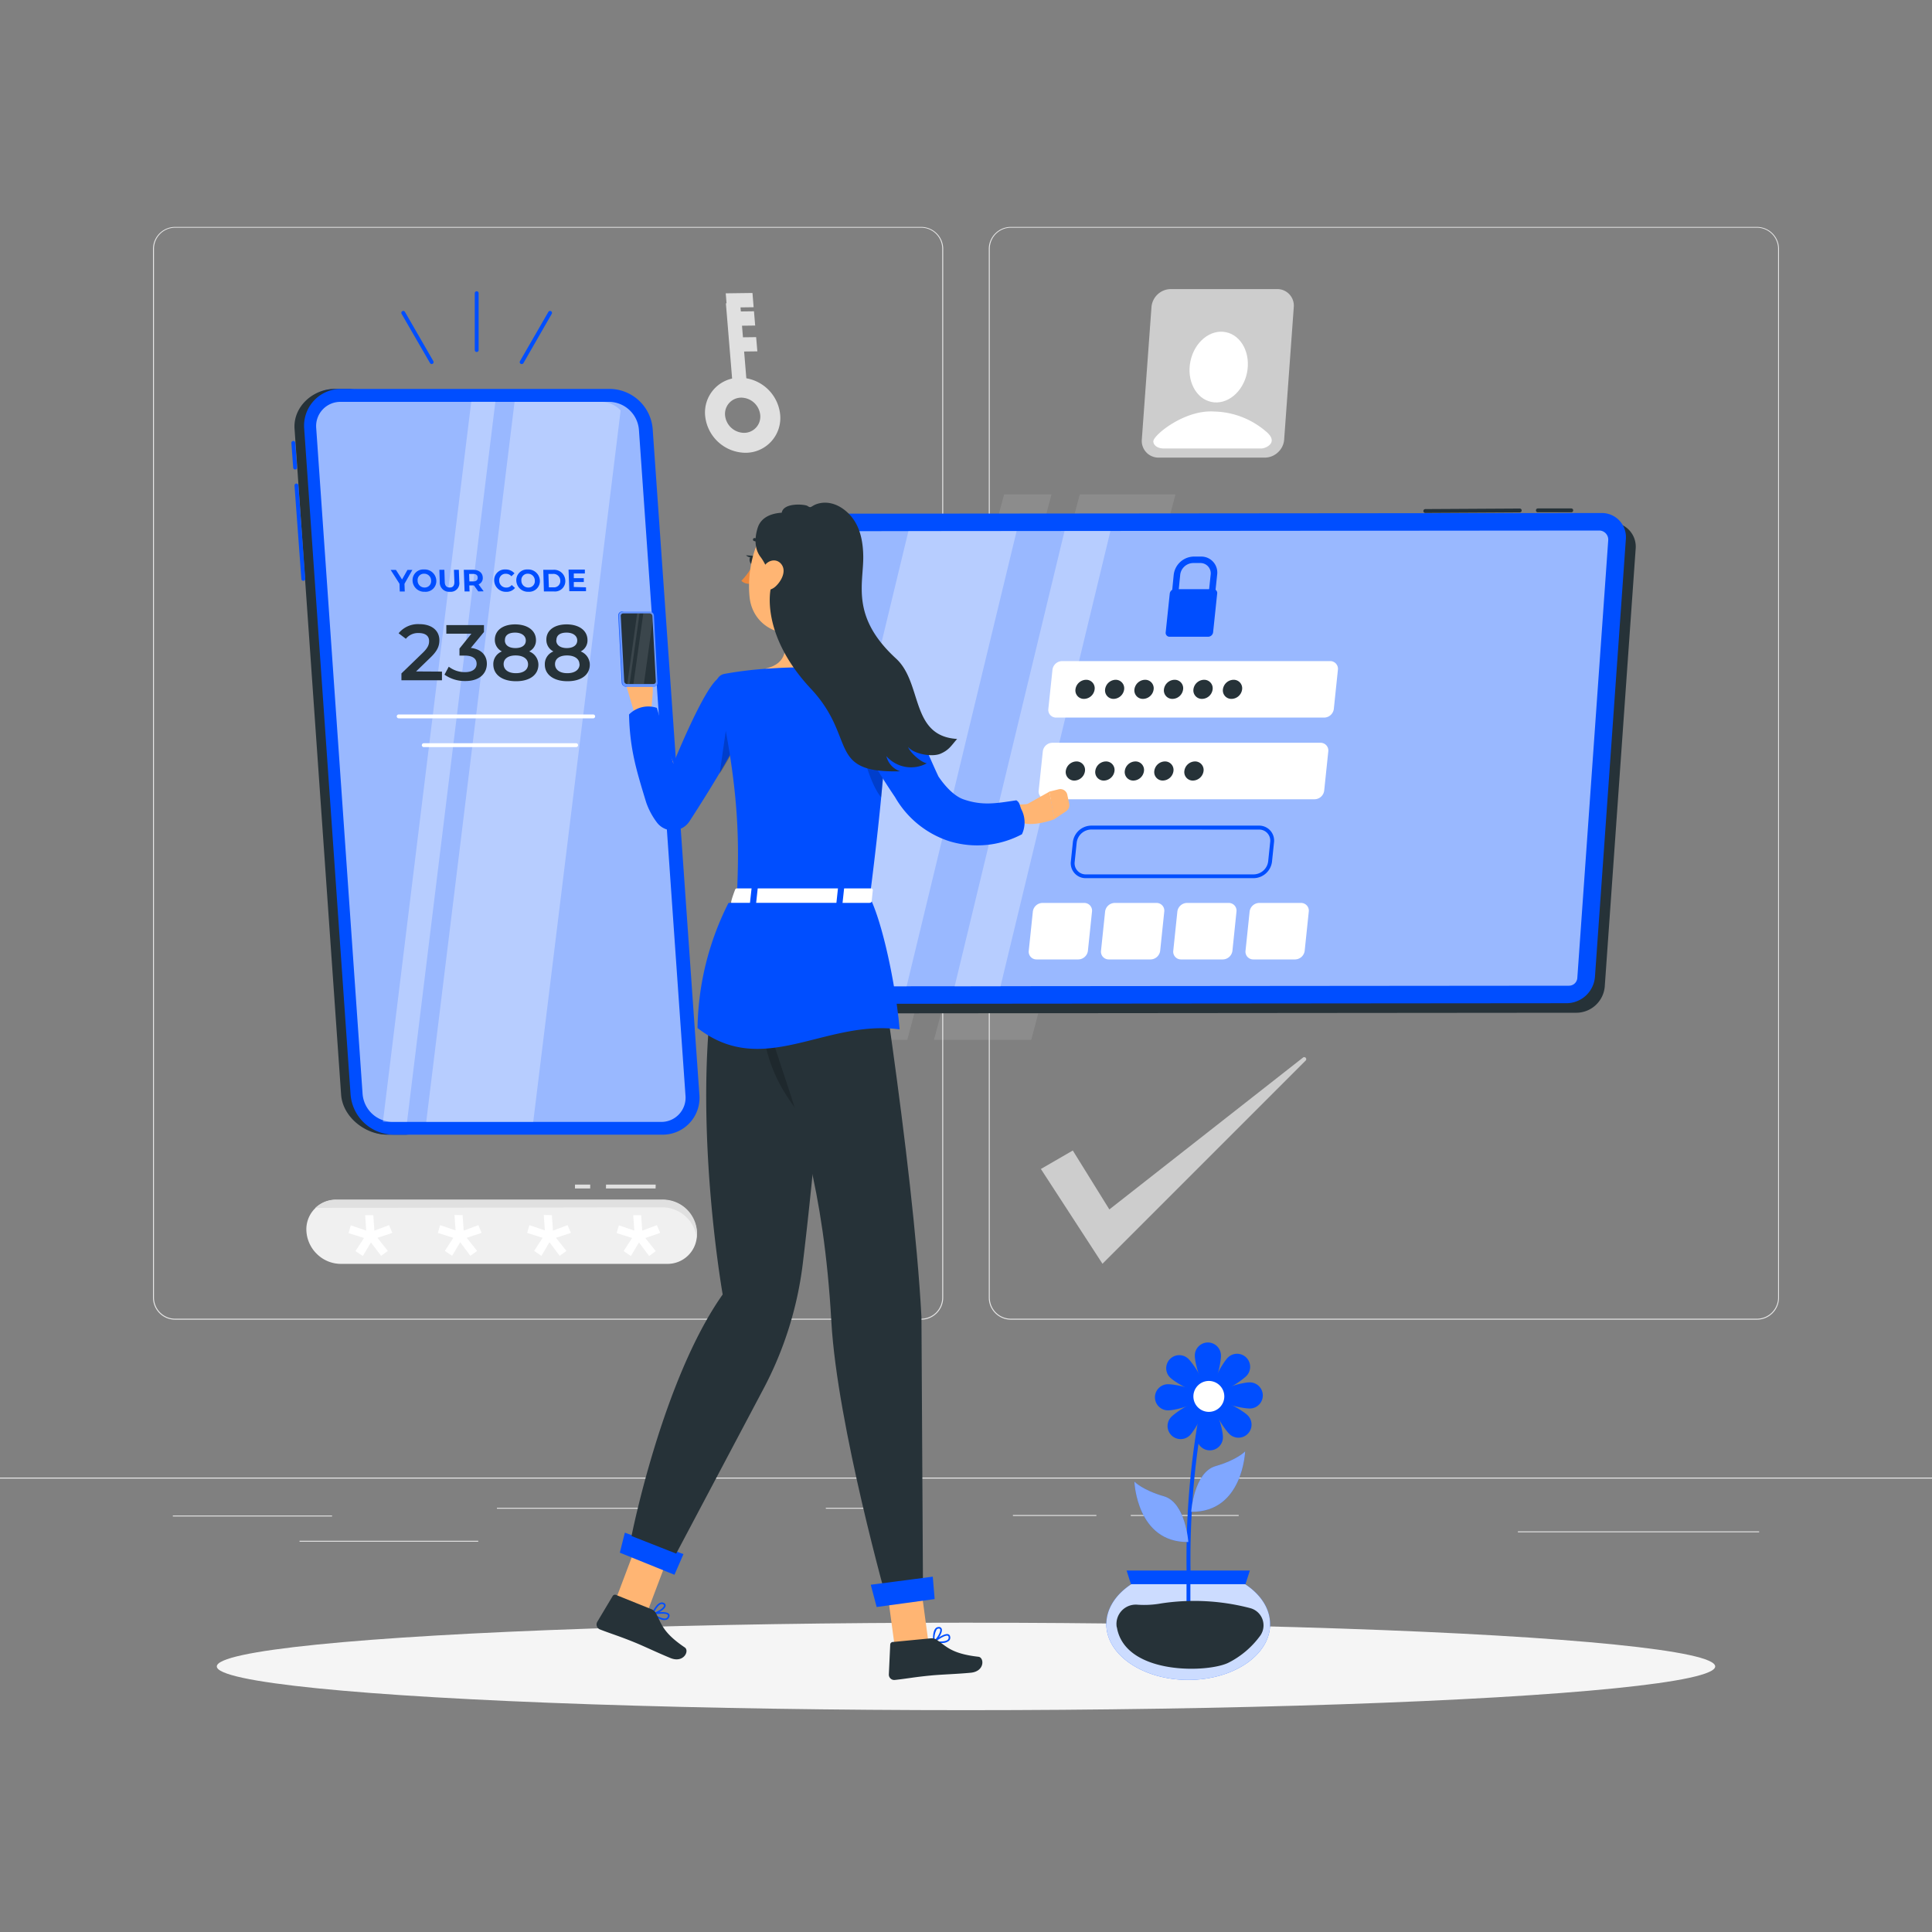 <svg xmlns="http://www.w3.org/2000/svg" viewBox="0 0 500 500"><rect x="0" y="0" width="500" height="500" fill="#808080" stroke="none"/><g id="freepik--background-complete--inject-1"><g id="freepik--Shadow--inject-214--inject-1"><ellipse id="freepik--path--inject-214--inject-1" cx="250" cy="431.27" rx="193.89" ry="11.32" style="fill:#f5f5f5"></ellipse></g><path d="M238.4,341.53H45.31a5.72,5.72,0,0,1-5.71-5.71V64.39a5.72,5.72,0,0,1,5.71-5.66H238.4a5.71,5.71,0,0,1,5.7,5.71h0V335.82A5.71,5.71,0,0,1,238.4,341.53ZM45.31,58.93a5.47,5.47,0,0,0-5.46,5.46V335.82a5.47,5.47,0,0,0,5.46,5.46H238.4a5.46,5.46,0,0,0,5.45-5.46V64.39a5.46,5.46,0,0,0-5.45-5.46Z" style="fill:#e6e6e6"></path><path d="M454.7,341.53H261.6a5.71,5.71,0,0,1-5.7-5.71V64.39a5.71,5.71,0,0,1,5.7-5.66H454.7a5.71,5.71,0,0,1,5.7,5.66V335.82A5.71,5.71,0,0,1,454.7,341.53ZM261.6,58.93a5.46,5.46,0,0,0-5.45,5.46V335.82a5.46,5.46,0,0,0,5.45,5.46H454.7a5.48,5.48,0,0,0,5.47-5.46V64.39a5.48,5.48,0,0,0-5.47-5.46Z" style="fill:#e6e6e6"></path><rect x="44.73" y="392.21" width="41.21" height="0.25" style="fill:#e0e0e0"></rect><rect x="128.61" y="390.21" width="41.33" height="0.25" style="fill:#e0e0e0"></rect><rect x="213.72" y="390.21" width="10" height="0.25" style="fill:#e0e0e0"></rect><rect x="77.52" y="398.75" width="46.25" height="0.25" style="fill:#e0e0e0"></rect><rect x="262.14" y="392.08" width="21.6" height="0.25" style="fill:#e0e0e0"></rect><rect x="292.64" y="392.08" width="27.93" height="0.25" style="fill:#e0e0e0"></rect><rect x="392.83" y="396.31" width="62.44" height="0.25" style="fill:#e0e0e0"></rect><rect y="382.4" width="500" height="0.25" style="fill:#ebebeb"></rect><path d="M334.83,79.48l-2.49,34.28a4.94,4.94,0,0,1-1.39,3.09,5,5,0,0,1-3.61,1.58H299.85a4.32,4.32,0,0,1-4.35-4.67L298,79.48a5.08,5.08,0,0,1,5-4.67h27.49A4.29,4.29,0,0,1,334.83,79.48Z" style="fill:#e0e0e0;opacity:0.8"></path><ellipse cx="315.39" cy="95" rx="9.22" ry="7.47" transform="translate(157.81 384.24) rotate(-78.18)" style="fill:#fff"></ellipse><path d="M326.38,116.07H301.22c-1.6,0-2.7-.77-2.74-1.84-.06-1.56,8.1-8.31,15.84-7.72h.18a21.23,21.23,0,0,1,12.95,5C331.19,114.45,327.66,116.07,326.38,116.07Z" style="fill:#fff"></path><path d="M193,117.18a10.6,10.6,0,0,1-10.51-9.59,9,9,0,0,1,8.91-9.84,10.6,10.6,0,0,1,10.51,9.59A9,9,0,0,1,193,117.18Zm-1.17-14.27a4.2,4.2,0,0,0-4.18,4.61,5,5,0,0,0,4.93,4.5,4.2,4.2,0,0,0,4.17-4.61A5,5,0,0,0,191.85,102.91Z" style="fill:#e0e0e0"></path><polygon points="193.5 102.16 189.82 102.21 187.86 78.49 191.55 78.45 193.5 102.16" style="fill:#e0e0e0"></polygon><polygon points="195.04 79.51 188.12 79.6 187.82 75.91 194.74 75.82 195.04 79.51" style="fill:#e0e0e0"></polygon><polygon points="195.44 84.25 188.93 84.33 188.63 80.64 195.13 80.56 195.44 84.25" style="fill:#e0e0e0"></polygon><polygon points="196 90.93 190.32 91 190.01 87.32 195.69 87.25 196 90.93" style="fill:#e0e0e0"></polygon><path d="M79.31,318.77a8.65,8.65,0,0,0,.11.89,9,9,0,0,0,2.73,5,8.85,8.85,0,0,0,6,2.43h84.49a7.6,7.6,0,0,0,7.72-7.4,9,9,0,0,0-8.88-9.17H87A7.62,7.62,0,0,0,79.31,318.77Z" style="fill:#f0f0f0"></path><path d="M180.39,319.66a5.29,5.29,0,0,1-.08.8,9,9,0,0,0-8.84-8l-89.85.14a7.7,7.7,0,0,1,5.4-2.14h84.49a8.82,8.82,0,0,1,8.88,9.17Z" style="fill:#e0e0e0"></path><path d="M165.93,314.48l.28,4,3.79-1.41.86,2L167,320.39l2.7,3.39L168,325.06l-2.63-3.52-2.1,3.52-1.87-1.28,2.19-3.39-4-1.27.57-2,4,1.36-.28-4Z" style="fill:#fff"></path><path d="M142.82,314.48l.29,4,3.78-1.41.86,2-3.87,1.27,2.71,3.39-1.75,1.28-2.63-3.52-2.1,3.52-1.87-1.28,2.19-3.39-4-1.27.58-2,4,1.36-.28-4Z" style="fill:#fff"></path><path d="M119.72,314.48l.28,4,3.79-1.41.86,2-3.87,1.27,2.7,3.39-1.75,1.28-2.63-3.52-2.1,3.52-1.87-1.28,2.19-3.39-4-1.27.58-2,4,1.36-.28-4Z" style="fill:#fff"></path><path d="M96.61,314.48l.28,4,3.79-1.41.86,2-3.87,1.27,2.7,3.39-1.74,1.28L96,321.54l-2.11,3.52L92,323.78l2.2-3.39-4-1.27.58-2,4,1.36-.28-4Z" style="fill:#fff"></path><polygon points="152.74 307.57 148.8 307.57 148.81 306.57 152.75 306.57 152.74 307.57" style="fill:#e0e0e0"></polygon><polygon points="169.67 307.57 156.82 307.57 156.84 306.57 169.69 306.57 169.67 307.57" style="fill:#e0e0e0"></polygon><g style="opacity:0.8"><path d="M269.38,302.53l15.94,24.53,52.56-52.56a.52.52,0,0,0-.69-.78L287.1,313l-9.46-15.25Z" style="fill:#e0e0e0"></path></g></g><g id="freepik--device-2--inject-1"><polygon points="259.86 127.95 222.12 269.11 234.81 269.11 272.13 127.95 259.86 127.95" style="fill:#fff;opacity:0.1;isolation:isolate"></polygon><polygon points="279.45 127.95 241.71 269.11 266.89 269.11 304.21 127.95 279.45 127.95" style="fill:#fff;opacity:0.1;isolation:isolate"></polygon><path d="M415.31,255.31l8-113.3a6.24,6.24,0,0,0-6.33-6.77l-197.74.17a7.42,7.42,0,0,0-7.29,6.78L204,255.5a6.25,6.25,0,0,0,6.34,6.77L408,262.1A7.41,7.41,0,0,0,415.31,255.31Z" style="fill:#263238"></path><path d="M412.77,252.84l8-113.3a6.23,6.23,0,0,0-6.33-6.77l-197.74.17a7.4,7.4,0,0,0-7.28,6.78l-8,113.31a6.24,6.24,0,0,0,6.33,6.77l197.73-.17A7.41,7.41,0,0,0,412.77,252.84Z" style="fill:#004EFF"></path><path d="M407.53,254.52a2.2,2.2,0,0,1-1.49.58l-197.74.17a2.35,2.35,0,0,1-2.32-2.48l8-113.3a2.12,2.12,0,0,1,.68-1.44,2.15,2.15,0,0,1,1.49-.58l197.74-.17a2.35,2.35,0,0,1,2.32,2.48l-8,113.3A2.17,2.17,0,0,1,407.53,254.52Z" style="fill:#fff;opacity:0.6"></path><path d="M341.76,192.23H272.35a2.53,2.53,0,0,0-2.47,2.23l-1.07,10.15a2,2,0,0,0,2,2.24h69.41a2.55,2.55,0,0,0,2.48-2.24l1.06-10.15A2,2,0,0,0,341.76,192.23Z" style="fill:#fff"></path><path d="M280.61,233.68H269.78a2.55,2.55,0,0,0-2.48,2.24l-1.06,10.15a2,2,0,0,0,2,2.23h10.83a2.55,2.55,0,0,0,2.48-2.23l1.06-10.15A2,2,0,0,0,280.61,233.68Z" style="fill:#fff"></path><path d="M299.31,233.68H288.48a2.55,2.55,0,0,0-2.48,2.24l-1.06,10.15a2,2,0,0,0,2,2.23h10.83a2.55,2.55,0,0,0,2.48-2.23l1.06-10.15A2,2,0,0,0,299.31,233.68Z" style="fill:#fff"></path><path d="M318,233.68H307.18a2.55,2.55,0,0,0-2.48,2.24l-1.06,10.15a2,2,0,0,0,2,2.23h10.83a2.55,2.55,0,0,0,2.48-2.23L320,235.92A2,2,0,0,0,318,233.68Z" style="fill:#fff"></path><path d="M336.71,233.68H325.88a2.55,2.55,0,0,0-2.48,2.24l-1.06,10.15a2,2,0,0,0,2,2.23h10.83a2.55,2.55,0,0,0,2.48-2.23l1.06-10.15A2,2,0,0,0,336.71,233.68Z" style="fill:#fff"></path><path d="M324.47,227.27H281.06a3.86,3.86,0,0,1-3.92-4.35l.52-5a4.85,4.85,0,0,1,4.72-4.25h43.41a3.87,3.87,0,0,1,3.92,4.36l-.52,5A4.85,4.85,0,0,1,324.47,227.27Zm-42.09-12.59a3.85,3.85,0,0,0-3.73,3.36l-.52,5a2.87,2.87,0,0,0,2.93,3.25h43.41a3.84,3.84,0,0,0,3.73-3.35l.52-5a2.87,2.87,0,0,0-2.93-3.25Z" style="fill:#004EFF"></path><path d="M344.26,171.09H274.85a2.55,2.55,0,0,0-2.47,2.24l-1.07,10.15a2,2,0,0,0,2,2.23h69.4a2.55,2.55,0,0,0,2.48-2.23l1.06-10.15A2,2,0,0,0,344.26,171.09Z" style="fill:#fff"></path><path d="M280.79,199.54a2.19,2.19,0,0,0-2.22-2.48,2.84,2.84,0,0,0-2.75,2.48,2.2,2.2,0,0,0,2.23,2.47A2.82,2.82,0,0,0,280.79,199.54Z" style="fill:#263238"></path><path d="M288.43,199.54a2.2,2.2,0,0,0-2.23-2.48,2.82,2.82,0,0,0-2.74,2.48,2.19,2.19,0,0,0,2.22,2.47A2.83,2.83,0,0,0,288.43,199.54Z" style="fill:#263238"></path><path d="M296.06,199.54a2.2,2.2,0,0,0-2.23-2.48,2.82,2.82,0,0,0-2.74,2.48,2.2,2.2,0,0,0,2.23,2.47A2.82,2.82,0,0,0,296.06,199.54Z" style="fill:#263238"></path><path d="M303.69,199.54a2.19,2.19,0,0,0-2.22-2.48,2.82,2.82,0,0,0-2.74,2.48A2.18,2.18,0,0,0,301,202,2.82,2.82,0,0,0,303.69,199.54Z" style="fill:#263238"></path><path d="M311.48,199.54a2.2,2.2,0,0,0-2.23-2.48,2.82,2.82,0,0,0-2.74,2.48,2.19,2.19,0,0,0,2.22,2.47A2.83,2.83,0,0,0,311.48,199.54Z" style="fill:#263238"></path><path d="M283.29,178.4a2.18,2.18,0,0,0-2.22-2.47,2.82,2.82,0,0,0-2.74,2.47,2.18,2.18,0,0,0,2.22,2.47A2.81,2.81,0,0,0,283.29,178.4Z" style="fill:#263238"></path><path d="M290.93,178.4a2.2,2.2,0,0,0-2.23-2.47A2.82,2.82,0,0,0,286,178.4a2.19,2.19,0,0,0,2.22,2.47A2.82,2.82,0,0,0,290.93,178.4Z" style="fill:#263238"></path><path d="M298.56,178.4a2.19,2.19,0,0,0-2.22-2.47,2.83,2.83,0,0,0-2.75,2.47,2.19,2.19,0,0,0,2.23,2.47A2.81,2.81,0,0,0,298.56,178.4Z" style="fill:#263238"></path><path d="M306.19,178.4a2.18,2.18,0,0,0-2.22-2.47,2.82,2.82,0,0,0-2.74,2.47,2.18,2.18,0,0,0,2.22,2.47A2.81,2.81,0,0,0,306.19,178.4Z" style="fill:#263238"></path><path d="M313.83,178.4a2.2,2.2,0,0,0-2.23-2.47,2.82,2.82,0,0,0-2.74,2.47,2.19,2.19,0,0,0,2.23,2.47A2.81,2.81,0,0,0,313.83,178.4Z" style="fill:#263238"></path><path d="M321.46,178.4a2.19,2.19,0,0,0-2.22-2.47,2.83,2.83,0,0,0-2.75,2.47,2.19,2.19,0,0,0,2.23,2.47A2.81,2.81,0,0,0,321.46,178.4Z" style="fill:#263238"></path><path d="M315,148.71l-.54,5.13a1,1,0,0,1-.93.83.73.73,0,0,1-.75-.83l.54-5.13a2.67,2.67,0,0,0-2.7-3h-1.85a3.44,3.44,0,0,0-3.33,3l-.47,4.76h-1.68l.47-4.76a5.33,5.33,0,0,1,5.19-4.67h1.84A4.14,4.14,0,0,1,315,148.71Z" style="fill:#004EFF"></path><path d="M315,153.65l-1.05,10a1.31,1.31,0,0,1-1.27,1.14h-10a1,1,0,0,1-1-1.14l1.05-10a1.3,1.3,0,0,1,.64-1,1.24,1.24,0,0,1,.63-.17h10a1.09,1.09,0,0,1,.58.16A1,1,0,0,1,315,153.65Z" style="fill:#004EFF"></path><path d="M368.87,132.75a.5.5,0,1,1,0-1l24.44-.14h0a.5.5,0,1,1,0,1l-24.43.14Z" style="fill:#263238"></path><path d="M398,132.58a.5.5,0,0,1,0-1l8.64,0h0a.5.5,0,0,1,.5.5.5.5,0,0,1-.5.5l-8.64,0Z" style="fill:#263238"></path><g style="opacity:0.3"><path d="M235.1,137.44h28L234.63,255.27H212.06a4.32,4.32,0,0,1-4.1-5.39Z" style="fill:#fff"></path><polygon points="275.5 137.44 287.37 137.44 258.93 255.27 247.06 255.27 275.5 137.44" style="fill:#fff"></polygon></g></g><g id="freepik--device-1--inject-1"><path d="M86.65,100.66h5.68A9.52,9.52,0,0,0,82.71,111l12.05,172.3a11.26,11.26,0,0,0,11.06,10.34h-5.67a11.27,11.27,0,0,1-11.07-10.34L77,111A9.52,9.52,0,0,1,86.65,100.66Z" style="fill:#004EFF"></path><path d="M86.65,100.66h5.68A9.52,9.52,0,0,0,82.71,111l12.05,172.3a11.26,11.26,0,0,0,11.06,10.34h-5.67c-5.71,0-11.47-4.63-11.87-10.34L76.23,111C75.83,105.29,80.94,100.66,86.65,100.66Z" style="fill:#263238"></path><path d="M101.84,293.65h69.5A9.52,9.52,0,0,0,181,283.31L168.91,111a11.26,11.26,0,0,0-11.07-10.35H88.35A9.52,9.52,0,0,0,78.73,111l12,172.3A11.27,11.27,0,0,0,101.84,293.65Z" style="fill:#004EFF"></path><g style="opacity:0.6"><path d="M157.66,104a7.84,7.84,0,0,1,7.69,7.2l12.05,172.3a6.27,6.27,0,0,1-6.37,6.85H101.54a7.85,7.85,0,0,1-7.7-7.2l-12-172.3A6.27,6.27,0,0,1,88.16,104Z" style="fill:#fff"></path></g><g style="opacity:0.3"><path d="M138,290.33H110.31L133.17,104h22.31a7,7,0,0,1,5.14,2.22Z" style="fill:#fff"></path><polygon points="105.34 290.33 99.1 290.33 121.96 103.98 128.2 103.98 105.34 290.33" style="fill:#fff"></polygon></g><path d="M153.52,185.9H103.18a.5.5,0,0,1-.5-.5.5.5,0,0,1,.5-.5h50.34a.51.51,0,0,1,.5.5A.5.5,0,0,1,153.52,185.9Z" style="fill:#fff"></path><path d="M149.1,193.35H109.67a.5.5,0,0,1-.5-.5.5.5,0,0,1,.5-.5H149.1a.5.5,0,0,1,.5.5A.5.5,0,0,1,149.1,193.35Z" style="fill:#fff"></path><path d="M104.68,151.08l.07,2h-1.29l-.07-2-2.29-3.59h1.37l1.58,2.48,1.4-2.48h1.27Z" style="fill:#004EFF"></path><path d="M106.77,150.26a2.77,2.77,0,0,1,3-2.88,3,3,0,0,1,3.15,2.88,2.77,2.77,0,0,1-3,2.89A3,3,0,0,1,106.77,150.26Zm4.8,0a1.77,1.77,0,0,0-1.81-1.78,1.62,1.62,0,0,0-1.68,1.78,1.77,1.77,0,0,0,1.81,1.79A1.64,1.64,0,0,0,111.57,150.26Z" style="fill:#004EFF"></path><path d="M113.81,150.6l-.1-3.13H115l.1,3.08c0,1.06.52,1.5,1.3,1.5s1.22-.44,1.19-1.5l-.11-3.08h1.27l.11,3.13a2.22,2.22,0,0,1-2.43,2.55A2.41,2.41,0,0,1,113.81,150.6Z" style="fill:#004EFF"></path><path d="M123.78,153.06l-1.13-1.56h-1.19l.06,1.56h-1.29l-.2-5.59h2.42c1.49,0,2.45.78,2.49,2a1.73,1.73,0,0,1-1.09,1.76l1.32,1.8Zm-1.37-4.53h-1l.07,1.94h1c.79,0,1.17-.36,1.15-1S123.2,148.53,122.41,148.53Z" style="fill:#004EFF"></path><path d="M127.9,150.26a2.74,2.74,0,0,1,2.92-2.88,3,3,0,0,1,2.33,1l-.8.76a1.87,1.87,0,0,0-1.43-.65,1.64,1.64,0,0,0-1.72,1.78,1.78,1.78,0,0,0,1.85,1.79,1.7,1.7,0,0,0,1.38-.66l.85.76a2.74,2.74,0,0,1-2.26,1A3,3,0,0,1,127.9,150.26Z" style="fill:#004EFF"></path><path d="M133.62,150.26a2.77,2.77,0,0,1,2.95-2.88,3,3,0,0,1,3.15,2.88,2.77,2.77,0,0,1-2.95,2.89A3,3,0,0,1,133.62,150.26Zm4.79,0a1.76,1.76,0,0,0-1.8-1.78,1.62,1.62,0,0,0-1.68,1.78,1.76,1.76,0,0,0,1.8,1.79A1.63,1.63,0,0,0,138.41,150.26Z" style="fill:#004EFF"></path><path d="M140.6,147.47h2.53a2.89,2.89,0,0,1,3.17,2.79,2.67,2.67,0,0,1-3,2.8h-2.54Zm2.63,4.53a1.61,1.61,0,0,0,1.77-1.74,1.74,1.74,0,0,0-1.89-1.73h-1.18l.12,3.47Z" style="fill:#004EFF"></path><path d="M151.66,152l0,1h-4.32l-.2-5.59h4.22l0,1H148.5l0,1.21h2.59l0,1h-2.59l0,1.29Z" style="fill:#004EFF"></path><path d="M114.38,173.81l0,2.24H103.89l0-1.77,5.58-5.39c1.36-1.33,1.59-2.16,1.58-3,0-1.3-.94-2.06-2.69-2.06a4,4,0,0,0-3.32,1.49l-1.88-1.43a6.46,6.46,0,0,1,5.38-2.36c3.1,0,5.13,1.57,5.17,4.1,0,1.38-.34,2.65-2.28,4.51l-3.75,3.63Z" style="fill:#263238"></path><path d="M126,171.77c0,2.4-1.74,4.48-5.57,4.48a9.13,9.13,0,0,1-5.4-1.65l1.11-2.06a6.77,6.77,0,0,0,4.21,1.41c1.89,0,3-.84,3-2.16s-1-2.13-3.14-2.13h-1.3l0-1.81L122,164h-6.49l0-2.22h9.74l0,1.78-3.4,4.12C124.58,168,126,169.62,126,171.77Z" style="fill:#263238"></path><path d="M139.34,172c0,2.65-2.23,4.3-5.78,4.3s-5.85-1.65-5.89-4.3a3.51,3.51,0,0,1,2.22-3.41,3.34,3.34,0,0,1-1.83-3c0-2.45,2.08-4,5.24-4s5.37,1.53,5.41,4a3.17,3.17,0,0,1-1.76,3A3.69,3.69,0,0,1,139.34,172Zm-2.68-.08c0-1.41-1.26-2.29-3.22-2.29s-3.13.88-3.1,2.29,1.22,2.3,3.18,2.3S136.69,173.32,136.66,171.87Zm-6-6.2c0,1.22,1,2,2.73,2s2.72-.78,2.69-2-1.13-2-2.77-2S130.66,164.38,130.68,165.67Z" style="fill:#263238"></path><path d="M152.64,172c0,2.65-2.23,4.3-5.78,4.3S141,174.6,141,172a3.52,3.52,0,0,1,2.22-3.41,3.31,3.31,0,0,1-1.82-3c-.05-2.45,2.07-4,5.23-4s5.37,1.53,5.41,4a3.17,3.17,0,0,1-1.76,3A3.69,3.69,0,0,1,152.64,172Zm-2.68-.08c0-1.41-1.26-2.29-3.22-2.29s-3.13.88-3.1,2.29,1.22,2.3,3.18,2.3S150,173.32,150,171.87Zm-6-6.2c0,1.22,1.05,2,2.73,2s2.72-.78,2.7-2-1.14-2-2.77-2S144,164.38,144,165.67Z" style="fill:#263238"></path><path d="M78.49,150.31a.5.5,0,0,1-.5-.47l-1.77-24.17a.5.5,0,0,1,.46-.53.51.51,0,0,1,.54.46L79,149.77a.5.5,0,0,1-.46.54Z" style="fill:#004EFF"></path><path d="M76.38,121.5a.5.5,0,0,1-.5-.46l-.47-6.38a.5.5,0,0,1,1-.07l.47,6.38a.5.5,0,0,1-.46.53Z" style="fill:#004EFF"></path><path d="M123.37,91.09a.5.5,0,0,1-.5-.5V75.88a.5.5,0,0,1,1,0V90.59A.5.5,0,0,1,123.37,91.09Z" style="fill:#004EFF"></path><path d="M111.72,94.21a.5.5,0,0,1-.43-.25l-7.36-12.74a.5.5,0,0,1,.87-.5l7.35,12.74a.49.49,0,0,1-.18.68A.55.55,0,0,1,111.72,94.21Z" style="fill:#004EFF"></path><path d="M135,94.21a.54.54,0,0,1-.25-.06.51.51,0,0,1-.18-.69l7.35-12.74a.5.5,0,0,1,.87.5L135.45,94A.5.5,0,0,1,135,94.21Z" style="fill:#004EFF"></path></g><g id="freepik--Plant--inject-1"><path d="M307.33,413.87a212.77,212.77,0,0,1,6.08-62.23l1,.24a212.13,212.13,0,0,0-6.06,61.94Z" style="fill:#004EFF"></path><path d="M309.22,350.9c0,1.86,1.72,8.47,3.59,8.42s3.22-6.72,3.17-8.59a3.38,3.38,0,1,0-6.76.17Z" style="fill:#004EFF"></path><path d="M316.49,371.89c0-1.87-1.72-8.47-3.58-8.43s-3.22,6.72-3.18,8.59a3.38,3.38,0,1,0,6.76-.16Z" style="fill:#004EFF"></path><path d="M302.36,365c1.87,0,8.47-1.72,8.42-3.59s-6.71-3.22-8.58-3.17a3.38,3.38,0,1,0,.16,6.76Z" style="fill:#004EFF"></path><path d="M323.35,357.76c-1.86,0-8.47,1.72-8.42,3.58s6.72,3.22,8.59,3.18a3.38,3.38,0,0,0-.17-6.76Z" style="fill:#004EFF"></path><path d="M302.86,356.54c1.36,1.29,7.21,4.78,8.5,3.42s-2.48-7-3.83-8.31a3.38,3.38,0,1,0-4.67,4.89Z" style="fill:#004EFF"></path><path d="M322.85,366.24c-1.35-1.29-7.2-4.77-8.49-3.42s2.47,7,3.82,8.32a3.38,3.38,0,1,0,4.67-4.9Z" style="fill:#004EFF"></path><path d="M308,371.39c1.29-1.36,4.77-7.21,3.42-8.5s-7,2.48-8.32,3.83a3.38,3.38,0,0,0,4.9,4.67Z" style="fill:#004EFF"></path><path d="M317.71,351.4c-1.29,1.35-4.78,7.2-3.42,8.49s7-2.47,8.31-3.82a3.38,3.38,0,1,0-4.89-4.67Z" style="fill:#004EFF"></path><path d="M308.85,361.49a4,4,0,1,0,3.91-4.1A4,4,0,0,0,308.85,361.49Z" style="fill:#fff"></path><path d="M308.28,391.25s.69-10.21,6.3-11.82,7.66-3.81,7.66-3.81S321.67,391.45,308.28,391.25Z" style="fill:#004EFF"></path><path d="M308.28,391.25s.69-10.21,6.3-11.82,7.66-3.81,7.66-3.81S321.67,391.45,308.28,391.25Z" style="fill:#fff;opacity:0.5"></path><path d="M307.54,399.07s-.69-10.21-6.3-11.83-7.66-3.8-7.66-3.8S294.15,399.27,307.54,399.07Z" style="fill:#004EFF"></path><path d="M307.54,399.07s-.69-10.21-6.3-11.83-7.66-3.8-7.66-3.8S294.15,399.27,307.54,399.07Z" style="fill:#fff;opacity:0.5"></path><path d="M328.7,420.34c0,8-9.49,14.42-21.19,14.42s-21.19-6.45-21.19-14.42c0-4,2.43-7.68,6.36-10.29a24.1,24.1,0,0,1,8.12-3.38h13.42a24.17,24.17,0,0,1,8.31,3.51C326.35,412.79,328.7,416.37,328.7,420.34Z" style="fill:#004EFF"></path><path d="M314.22,406.67a24.17,24.17,0,0,1,8.31,3.51c3.82,2.61,6.17,6.19,6.17,10.16,0,8-9.49,14.42-21.19,14.42s-21.19-6.45-21.19-14.42c0-4,2.43-7.68,6.36-10.29a24.1,24.1,0,0,1,8.12-3.38Z" style="fill:#fff;opacity:0.8"></path><rect x="307.07" y="407.97" width="1" height="7.13" style="fill:#004EFF"></rect><polygon points="323.46 406.45 322.34 409.95 322.32 409.99 292.69 409.99 292.63 409.8 291.56 406.45 323.46 406.45" style="fill:#004EFF"></polygon><path d="M326.2,423.24a23,23,0,0,1-8.14,7c-5.09,2.7-26.5,3.39-28.95-8.75,0-.17-.09-.34-.12-.51a5,5,0,0,1,5.46-5.68,24.74,24.74,0,0,0,6.07-.34,57.07,57.07,0,0,1,23.05,1.23A4.61,4.61,0,0,1,326.2,423.24Z" style="fill:#263238"></path></g><g id="freepik--Character--inject-1"><path d="M172.51,419.2a1.2,1.2,0,0,0,.74-.88.69.69,0,0,0-.16-.69c-.77-.8-3.9-.23-4.25-.16a.19.19,0,0,0-.17.15.21.21,0,0,0,.08.21,11,11,0,0,0,2,1.16A2.6,2.6,0,0,0,172.51,419.2Zm.28-1.29a.31.31,0,0,1,.06.31.78.78,0,0,1-.48.59c-.57.21-1.66-.18-3-1C170.67,417.59,172.38,417.48,172.79,417.91Z" style="fill:#004EFF"></path><path d="M168.9,417.87c1-.12,3.16-1.25,3.35-2.23a.7.7,0,0,0-.42-.79,1.12,1.12,0,0,0-.93-.07c-1.2.41-2.18,2.71-2.22,2.81a.24.24,0,0,0,0,.2.22.22,0,0,0,.09.07Zm2.72-2.66c.24.13.25.26.23.35-.12.6-1.59,1.53-2.62,1.82.37-.75,1.09-2,1.81-2.22a.66.66,0,0,1,.5,0Z" style="fill:#004EFF"></path><polygon points="159.41 413.84 167.55 417.13 174.66 398.32 166.51 395.03 159.41 413.84" style="fill:#ffb573"></polygon><path d="M168.58,416.46l-9.14-3.69a.7.7,0,0,0-.88.28l-4,6.7a1.38,1.38,0,0,0,.71,1.95c3.22,1.24,4.83,1.67,8.85,3.3,2.48,1,6,2.71,9.4,4.1s5-1.87,3.69-2.75c-5.81-3.93-6-6.2-7.45-8.84A2.32,2.32,0,0,0,168.58,416.46Z" style="fill:#263238"></path><polygon points="174.55 407.55 160.41 401.83 161.71 396.65 176.88 402.2 174.55 407.55" style="fill:#004EFF"></polygon><path d="M188.71,189.83c-2.87,8.31-11.36,27.87-17.91,19.72a19.19,19.19,0,0,1-2.86-4.76c-2.77-6.85-3.46-17.95-3.81-20.38l-2.23-7.61a1.39,1.39,0,0,1-.06-.4l0-4.35c0-1.76,1.42-2.81,3.34-2.65,0,0,3.1-.36,3.1,1.49l.6,6.53h0c.31,2.27-.59,5.43-.06,7.51,2,7.83,4.75,8.19,6.48,16.27,2.41-5.83,6.72-15.92,6.72-15.92C184.88,185.64,189.65,187.1,188.71,189.83Z" style="fill:#ffb573"></path><path d="M178.45,212.53a5.15,5.15,0,0,1-8.47.29,18.87,18.87,0,0,1-2.76-5.19c-2.6-8.53-4.21-13.81-4.43-22.72A7,7,0,0,1,170,183.2l4.26,14.43s8.67-21.55,12.18-22.32c4.13-.91,5.85,2.78,7.6,7.32C195.3,185.89,184.1,203.82,178.45,212.53Z" style="fill:#004EFF"></path><path d="M213.48,153.74c-1,5-3.18,15.92.32,19.26,0,0-1.37,5.07-10.66,5.07-10.23,0-4.89-5.07-4.89-5.07,5.58-1.33,5.43-5.47,4.46-9.36Z" style="fill:#ffb573"></path><path d="M197.85,142a.58.58,0,0,0,.18,0,.41.41,0,0,0,.17-.54,3.92,3.92,0,0,0-2.89-2.21.39.39,0,0,0-.44.35.39.39,0,0,0,.35.44h0a3.17,3.17,0,0,1,2.27,1.78A.4.4,0,0,0,197.85,142Z" style="fill:#263238"></path><path d="M194.8,146.32a18.08,18.08,0,0,1-2.94,4,2.94,2.94,0,0,0,2.35.75Z" style="fill:#ed893e"></path><path d="M195.6,144.86c.15.66-.09,1.28-.52,1.37s-.91-.37-1.05-1,.09-1.28.53-1.38S195.46,144.19,195.6,144.86Z" style="fill:#263238"></path><path d="M194.76,143.82l-1.7-.12S194.15,144.77,194.76,143.82Z" style="fill:#263238"></path><path d="M160,169.05v0Z" style="fill:#ffb573"></path><path d="M188.35,185.57c1.77-1.63,3-1.14,3.78.15.81,3.74-4,11.58-5.89,14.55Z" style="opacity:0.2"></path><path d="M229.3,190.5c-.23,4.12-.62,9.31-1.25,15.84-.66,6.89-1.6,15.26-2.89,25.43-13.59,0-27.82-.21-34.43-.21.56-13.51.76-27.2-5.3-54.08a2.55,2.55,0,0,1,2-3.07A97.27,97.27,0,0,1,199.38,173a108.94,108.94,0,0,1,15.55,0c6.67.61,14.25,2.16,14.25,2.16S230,177.64,229.3,190.5Z" style="fill:#004EFF"></path><path d="M229.3,190.5c-.23,4.12-.62,9.31-1.25,15.84-3.66-4.24-7.12-18.84-6-23.83a32.8,32.8,0,0,1,7.11,7.2A7.33,7.33,0,0,1,229.3,190.5Z" style="opacity:0.2"></path><path d="M264.59,208.8l7-3.92,1.3,7.13s-5.9,2.27-9,.68Z" style="fill:#ffb573"></path><path d="M276.22,205.69l.49,2.33a1.86,1.86,0,0,1-.77,1.9L272.86,212l-1.3-7.13,2.41-.6A1.84,1.84,0,0,1,276.22,205.69Z" style="fill:#ffb573"></path><path d="M222.6,183.42c2.23,4.54,10.41,21.69,14,25.65l.71.74.35.37c.12.12.22.23.41.4a12.11,12.11,0,0,0,2.12,1.61,16.83,16.83,0,0,0,4.36,1.76,30.73,30.73,0,0,0,8.18.77,60,60,0,0,0,15.1-2.56L267,208c-2.31.2-4.73.34-7.07.38a56.93,56.93,0,0,1-6.95-.22,26.56,26.56,0,0,1-6.3-1.23,9.13,9.13,0,0,1-2.32-1.17,4.57,4.57,0,0,1-.75-.66,2.56,2.56,0,0,1-.22-.26l-.26-.31-.53-.62c-2.76-3.46-10.05-20.14-12.24-24.31Z" style="fill:#ffb573"></path><path d="M264.48,215.9a24.67,24.67,0,0,1-18.75,1.82,25.08,25.08,0,0,1-14.09-11.42c-3.61-5.31-13.22-20.33-12-24.21,1.43-4.64,4.47-7.52,9.55-6.27,3.57.86,10.38,18.2,13.68,25.13,1.29,1.93,3.77,5,6.54,5.94,4.89,1.69,8.49,1,13.61.23.94.56.87,1.43,1.34,2.4A7.26,7.26,0,0,1,264.48,215.9Z" style="fill:#004EFF"></path><path d="M218.52,145.73c-1.53,8.22-2,11.73-6.72,15.47-7.08,5.62-16.85,1.94-17.8-6.58-.86-7.67,1.79-19.83,10.31-22.12A11.41,11.41,0,0,1,218.52,145.73Z" style="fill:#ffb573"></path><path d="M247.7,191.24c-1.57,1.79-2.06,2.83-4.25,3.8s-6.93.12-8.44-1.73c.49,1.44,3.35,4,4.85,4.23a8.49,8.49,0,0,1-10.46-1.84,5.41,5.41,0,0,0,3.56,3.91c-19.16.5-11.09-8.52-23.09-21.35-13.28-14.2-10.4-25.94-10.4-25.94a13.54,13.54,0,0,0-2.61-8.14c-1.92-2.46-1.36-5.78-.75-7.64.89-2.73,3.6-3.69,6.2-3.85.46-2.69,6-2.2,6.67-1.75s.75.36,1.36,0c1.35-.87,4.75-1.77,8.39,1.17,2.22,1.8,4.6,5,4.68,11.88.08,7.13-3.33,15.6,8.47,26.43C238.83,176.78,235.5,190.49,247.7,191.24Z" style="fill:#263238"></path><path d="M197.89,146.35a6.28,6.28,0,0,0-1.08,4.54c.34,2.11,2.39,2.25,3.88.9s2.79-3.79,1.69-5.54S199.05,144.75,197.89,146.35Z" style="fill:#ffb573"></path><path d="M216.45,231.76s-4.09,57.41-8.69,95.27a93.2,93.2,0,0,1-10.22,32.48L175,402.07l-11.56-4.55s8-40.45,23.59-62.51c0,0-11.66-65.93,3.6-103.45Z" style="fill:#263238"></path><path d="M200.73,245.67s3.44,26,5.32,41.47C199,277.84,193.53,264.86,200.73,245.67Z" style="opacity:0.2"></path><path d="M245.64,424.59a1.15,1.15,0,0,0,.24-1.12.69.69,0,0,0-.47-.53c-1.07-.36-3.56,1.59-3.84,1.81a.22.22,0,0,0-.07.22.21.21,0,0,0,.17.14,10.46,10.46,0,0,0,2.35.09A2.57,2.57,0,0,0,245.64,424.59Zm-.37-1.26a.28.28,0,0,1,.2.24.75.75,0,0,1-.14.74c-.4.45-1.54.61-3.1.45C243.25,424,244.71,423.13,245.27,423.33Z" style="fill:#004EFF"></path><path d="M241.82,425.08c.79-.55,2.2-2.56,1.9-3.51a.72.72,0,0,0-.75-.51,1.11,1.11,0,0,0-.85.36c-.87.92-.64,3.4-.63,3.51a.24.24,0,0,0,.12.17.22.22,0,0,0,.11,0A.17.17,0,0,0,241.82,425.08Zm1.14-3.61c.27,0,.34.12.37.21.17.59-.68,2.08-1.45,2.81a4.64,4.64,0,0,1,.54-2.79.67.67,0,0,1,.44-.22Z" style="fill:#004EFF"></path><polygon points="231.52 425.89 240.28 425.05 237.6 405.15 228.84 406 231.52 425.89" style="fill:#ffb573"></polygon><path d="M240.87,424l-9.84.95a.69.69,0,0,0-.64.66l-.36,7.77a1.4,1.4,0,0,0,1.56,1.39c3.42-.38,5-.74,9.38-1.16,2.66-.26,6.58-.36,10.26-.71s3.51-3.95,2-4.13c-7-.79-8.29-2.69-10.79-4.38A2.39,2.39,0,0,0,240.87,424Z" style="fill:#263238"></path><path d="M225.11,231.75s11.21,68.51,13.36,109.09l.41,72.7-9.07,1.77s-13.13-46.38-14.65-73.19c-4-71.12-27.17-71.24-13.23-110.5Z" style="fill:#263238"></path><polygon points="241.89 413.84 226.88 415.89 225.35 410.13 241.4 408.04 241.89 413.84" style="fill:#004EFF"></polygon><path d="M160,169.12h0v-.05S160,169.1,160,169.12Z" style="fill:#ffb573"></path><path d="M161,158.25h.57a1,1,0,0,0-1,1.05l.92,17.41a1.11,1.11,0,0,0,1.1,1H162a1.12,1.12,0,0,1-1.1-1L160,159.3A1,1,0,0,1,161,158.25Z" style="fill:#004EFF"></path><path d="M161,158.25h.57a1,1,0,0,0-1,1.05l.92,17.41a1.11,1.11,0,0,0,1.1,1H162a1.12,1.12,0,0,1-1.1-1L160,159.3A1,1,0,0,1,161,158.25Z" style="fill:#fff;opacity:0.1"></path><path d="M162.15,177.76h7a1,1,0,0,0,1-1l-.91-17.41a1.12,1.12,0,0,0-1.1-1.05h-7a1,1,0,0,0-1,1.05l.91,17.41A1.12,1.12,0,0,0,162.15,177.76Z" style="fill:#004EFF"></path><path d="M162.15,177.76h7a1,1,0,0,0,1-1l-.91-17.41a1.12,1.12,0,0,0-1.1-1.05h-7a1,1,0,0,0-1,1.05l.91,17.41A1.12,1.12,0,0,0,162.15,177.76Z" style="fill:#fff;opacity:0.4"></path><path d="M169.73,176.35a.65.65,0,0,1-.17.48.67.67,0,0,1-.47.19h-6.81a.75.75,0,0,1-.74-.71l-.89-16.89a.61.61,0,0,1,.17-.47.63.63,0,0,1,.47-.2h6.81a.75.75,0,0,1,.74.71l.06,1.21Z" style="fill:#263238"></path><g style="opacity:0.1"><path d="M168.9,160.67,166.64,177h-2.71l2.56-18.27h1.61a.75.75,0,0,1,.74.71Z" style="fill:#fff"></path><polygon points="162.95 177.02 162.34 177.02 164.9 158.75 165.51 158.75 162.95 177.02" style="fill:#fff"></polygon></g><path d="M188.52,233.7a74,74,0,0,0-8,32.35c17,13.19,32.83-2.26,52.29.35-.68-8.79-3.67-25-7.21-33.12C212.71,233.83,200.67,232.54,188.52,233.7Z" style="fill:#004EFF"></path><path d="M190.29,230.13s-1.37,3.53-1,3.53H225c.31,0,.56-.15.58-.35l.31-3c0-.21-.25-.39-.58-.39H190.85A.63.63,0,0,0,190.29,230.13Z" style="fill:#fff"></path><path d="M195.32,234h-.92c-.19,0-.33-.1-.32-.22l.44-4c0-.12.17-.21.35-.21h.93c.18,0,.32.09.31.21l-.43,4A.35.35,0,0,1,195.32,234Z" style="fill:#004EFF"></path><path d="M217.68,234h-.92c-.18,0-.32-.1-.31-.22l.43-4c0-.12.17-.21.36-.21h.92c.18,0,.32.09.31.21l-.43,4C218,233.86,217.87,234,217.68,234Z" style="fill:#004EFF"></path></g></svg>